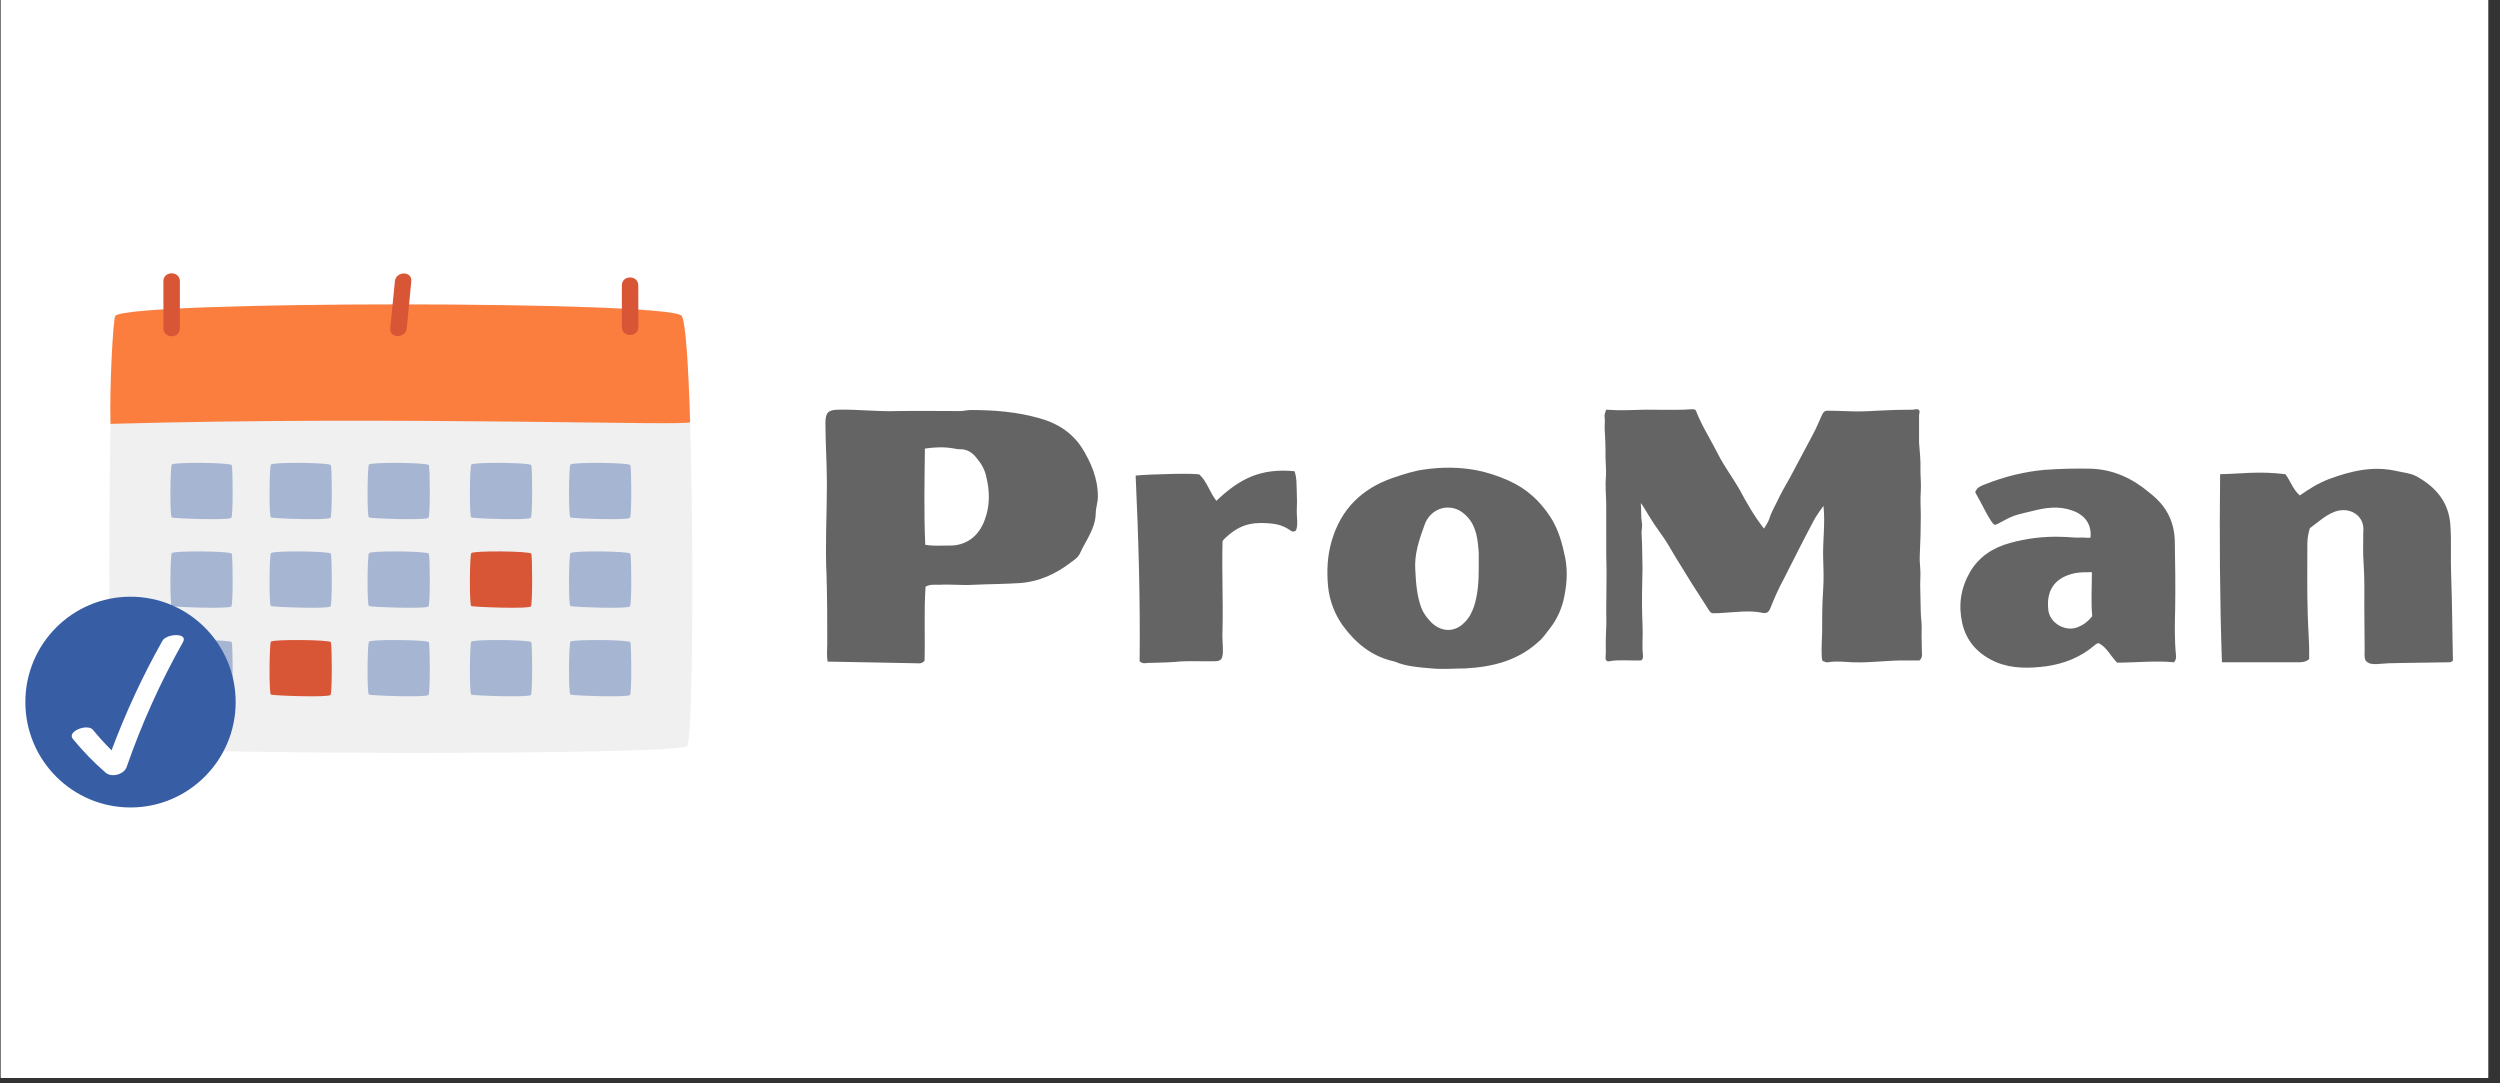 <svg xmlns="http://www.w3.org/2000/svg" xmlns:xlink="http://www.w3.org/1999/xlink" width="150" zoomAndPan="magnify" viewBox="0 0 112.5 48.75" height="65" preserveAspectRatio="xMidYMid meet" version="1.0"><rect x="0" y="0" width="112.5" height="48.75" fill="#333333" stroke="none"/><defs><g/><clipPath id="16ef4f0c88"><path d="M 0.039 0 L 111.965 0 L 111.965 48.5 L 0.039 48.5 Z M 0.039 0 " clip-rule="nonzero"/></clipPath><clipPath id="ee157bbf94"><path d="M 0.039 11.168 L 32.266 11.168 L 32.266 37.398 L 0.039 37.398 Z M 0.039 11.168 " clip-rule="nonzero"/></clipPath></defs><g clip-path="url(#16ef4f0c88)"><path fill="#ffffff" d="M 0.039 0 L 112.461 0 L 112.461 55.461 L 0.039 55.461 Z M 0.039 0 " fill-opacity="1" fill-rule="nonzero"/><path fill="#ffffff" d="M 0.039 0 L 112.461 0 L 112.461 48.719 L 0.039 48.719 Z M 0.039 0 " fill-opacity="1" fill-rule="nonzero"/><path fill="#ffffff" d="M 0.039 0 L 112.461 0 L 112.461 48.719 L 0.039 48.719 Z M 0.039 0 " fill-opacity="1" fill-rule="nonzero"/></g><g clip-path="url(#ee157bbf94)"><path fill="#ffffff" d="M 5.871 37.398 C 2.676 37.398 0.074 34.793 0.074 31.594 C 0.074 29.145 1.621 26.977 3.859 26.145 C 3.852 23.637 3.875 20.852 3.922 18.543 C 3.945 17.27 3.977 16.199 4.012 15.445 C 4.07 14.152 4.102 13.801 4.441 13.457 C 4.703 13.195 4.984 13.051 6.289 12.934 C 6.289 12.84 6.289 12.746 6.289 12.656 C 6.289 12.141 6.551 11.68 6.988 11.426 C 7.441 11.168 8.004 11.168 8.457 11.43 C 8.895 11.68 9.156 12.141 9.156 12.656 C 9.156 12.695 9.156 12.73 9.156 12.77 C 11.176 12.695 13.824 12.648 16.703 12.637 C 16.707 12.609 16.707 12.582 16.711 12.559 C 16.789 11.742 17.496 11.168 18.316 11.246 C 19.051 11.32 19.582 11.918 19.574 12.637 C 22.402 12.652 24.977 12.699 26.922 12.773 C 26.957 12.012 27.574 11.422 28.352 11.418 C 28.352 11.418 28.352 11.418 28.355 11.418 C 29.156 11.418 29.785 12.043 29.785 12.84 L 29.785 12.949 C 30.926 13.062 31.23 13.215 31.496 13.539 C 31.738 13.836 31.914 14.051 32.062 17.418 C 32.137 19.133 32.188 21.465 32.207 23.977 C 32.227 26.344 32.219 28.715 32.18 30.484 C 32.16 31.422 32.133 32.168 32.102 32.711 C 32.043 33.633 31.984 33.965 31.727 34.27 C 31.406 34.641 30.988 34.691 30.332 34.742 C 29.926 34.777 29.352 34.805 28.621 34.828 C 27.293 34.875 25.406 34.91 23.164 34.926 C 19.117 34.961 14.285 34.945 10.645 34.883 C 9.57 36.449 7.797 37.398 5.871 37.398 Z M 29.707 14.633 Z M 29.707 14.633 " fill-opacity="1" fill-rule="nonzero"/></g><path fill="#e6e6e6" d="M 30.672 14.211 C 31.23 14.898 31.293 33.141 30.922 33.574 C 30.547 34.012 5.629 33.949 5.191 33.574 C 4.758 33.203 4.91 14.492 5.191 14.211 C 5.875 13.527 30.113 13.527 30.672 14.211 Z M 30.672 14.211 C 31.23 14.898 31.293 33.141 30.922 33.574 C 30.547 34.012 5.629 33.949 5.191 33.574 C 4.758 33.203 4.91 14.492 5.191 14.211 C 5.875 13.527 30.113 13.527 30.672 14.211 Z M 30.672 14.211 " fill-opacity="0.6" fill-rule="nonzero"/><path fill="#375da5" d="M 10.426 20.93 C 10.363 20.812 7.82 20.789 7.73 20.906 C 7.66 20.996 7.637 23.242 7.73 23.285 C 7.824 23.332 10.332 23.426 10.414 23.297 C 10.492 23.168 10.48 21.023 10.426 20.93 Z M 14.887 20.93 C 14.824 20.812 12.281 20.789 12.191 20.906 C 12.121 20.996 12.098 23.242 12.191 23.285 C 12.285 23.332 14.793 23.426 14.875 23.297 C 14.953 23.168 14.941 21.023 14.887 20.93 Z M 19.297 20.93 C 19.234 20.812 16.691 20.789 16.602 20.906 C 16.531 20.996 16.508 23.242 16.602 23.285 C 16.695 23.332 19.203 23.426 19.285 23.297 C 19.363 23.168 19.352 21.023 19.297 20.93 Z M 23.906 20.93 C 23.84 20.812 21.297 20.789 21.207 20.906 C 21.137 20.996 21.113 23.242 21.207 23.285 C 21.301 23.332 23.809 23.426 23.891 23.297 C 23.969 23.168 23.957 21.023 23.906 20.93 Z M 28.363 20.93 C 28.301 20.812 25.758 20.789 25.668 20.906 C 25.598 20.996 25.574 23.242 25.668 23.285 C 25.762 23.332 28.27 23.426 28.352 23.297 C 28.43 23.168 28.418 21.023 28.363 20.93 Z M 10.426 24.914 C 10.363 24.797 7.82 24.773 7.73 24.891 C 7.66 24.98 7.637 27.227 7.73 27.273 C 7.824 27.316 10.332 27.414 10.414 27.285 C 10.492 27.152 10.48 25.008 10.426 24.914 Z M 14.887 24.914 C 14.824 24.797 12.281 24.773 12.191 24.891 C 12.121 24.98 12.098 27.227 12.191 27.273 C 12.285 27.316 14.793 27.414 14.875 27.285 C 14.953 27.152 14.941 25.008 14.887 24.914 Z M 19.297 24.914 C 19.234 24.797 16.691 24.773 16.602 24.891 C 16.531 24.98 16.508 27.227 16.602 27.273 C 16.695 27.316 19.203 27.414 19.285 27.285 C 19.363 27.152 19.352 25.008 19.297 24.914 Z M 28.363 24.914 C 28.301 24.797 25.758 24.773 25.668 24.891 C 25.598 24.98 25.574 27.227 25.668 27.273 C 25.762 27.316 28.27 27.414 28.352 27.285 C 28.43 27.152 28.418 25.008 28.363 24.914 Z M 10.426 28.898 C 10.363 28.785 7.82 28.762 7.73 28.875 C 7.66 28.969 7.637 31.211 7.73 31.258 C 7.824 31.301 10.332 31.398 10.414 31.27 C 10.492 31.141 10.48 28.992 10.426 28.898 Z M 19.297 28.898 C 19.234 28.785 16.691 28.762 16.602 28.875 C 16.531 28.969 16.508 31.211 16.602 31.258 C 16.695 31.301 19.203 31.398 19.285 31.27 C 19.363 31.141 19.352 28.992 19.297 28.898 Z M 23.906 28.898 C 23.84 28.785 21.297 28.762 21.207 28.875 C 21.137 28.969 21.113 31.211 21.207 31.258 C 21.301 31.301 23.809 31.398 23.891 31.27 C 23.969 31.141 23.957 28.992 23.906 28.898 Z M 28.363 28.898 C 28.301 28.785 25.758 28.762 25.668 28.875 C 25.598 28.969 25.574 31.211 25.668 31.258 C 25.762 31.301 28.27 31.398 28.352 31.27 C 28.43 31.141 28.418 28.992 28.363 28.898 Z M 28.363 28.898 " fill-opacity="0.4" fill-rule="nonzero"/><path fill="#375da5" d="M 10.605 31.594 C 10.605 34.211 8.484 36.336 5.871 36.336 C 3.258 36.336 1.141 34.211 1.141 31.594 C 1.141 28.973 3.258 26.852 5.871 26.852 C 8.484 26.852 10.605 28.973 10.605 31.594 Z M 10.605 31.594 C 10.605 34.211 8.484 36.336 5.871 36.336 C 3.258 36.336 1.141 34.211 1.141 31.594 C 1.141 28.973 3.258 26.852 5.871 26.852 C 8.484 26.852 10.605 28.973 10.605 31.594 Z M 10.605 31.594 " fill-opacity="1" fill-rule="nonzero"/><path fill="#fb7e3e" d="M 4.973 19.074 C 4.922 17.367 5.094 14.309 5.191 14.211 C 5.875 13.527 30.113 13.527 30.672 14.211 C 30.848 14.43 30.977 16.395 31.055 18.996 C 31.062 19.191 17.934 18.707 4.973 19.074 Z M 4.973 19.074 C 4.922 17.367 5.094 14.309 5.191 14.211 C 5.875 13.527 30.113 13.527 30.672 14.211 C 30.848 14.43 30.977 16.395 31.055 18.996 C 31.062 19.191 17.934 18.707 4.973 19.074 Z M 4.973 19.074 " fill-opacity="1" fill-rule="nonzero"/><path fill="#d85536" d="M 7.352 12.656 C 7.352 12.18 8.094 12.18 8.094 12.656 C 8.094 13.359 8.094 14.066 8.094 14.773 C 8.094 15.25 7.355 15.25 7.355 14.773 C 7.352 14.066 7.352 13.359 7.352 12.656 Z M 27.984 12.844 C 27.984 13.465 27.984 14.09 27.984 14.715 C 27.984 15.191 28.723 15.191 28.727 14.715 C 28.727 14.09 28.723 13.465 28.723 12.844 C 28.723 12.367 27.984 12.363 27.984 12.844 Z M 17.77 12.66 C 17.703 13.363 17.633 14.066 17.562 14.766 C 17.516 15.242 18.258 15.238 18.305 14.766 C 18.371 14.066 18.441 13.363 18.508 12.66 C 18.555 12.188 17.816 12.188 17.77 12.66 Z M 23.906 24.914 C 23.84 24.797 21.297 24.773 21.207 24.891 C 21.137 24.98 21.113 27.227 21.207 27.273 C 21.301 27.316 23.809 27.414 23.891 27.285 C 23.969 27.152 23.957 25.008 23.906 24.914 Z M 14.887 28.898 C 14.824 28.785 12.281 28.762 12.191 28.875 C 12.121 28.969 12.098 31.211 12.191 31.258 C 12.285 31.301 14.793 31.398 14.875 31.27 C 14.953 31.141 14.941 28.992 14.887 28.898 Z M 14.887 28.898 " fill-opacity="1" fill-rule="nonzero"/><path fill="#ffffff" d="M 8.234 28.895 C 7.223 30.691 6.375 32.566 5.699 34.516 C 5.582 34.852 5.023 35.004 4.754 34.77 C 4.215 34.305 3.727 33.797 3.277 33.25 C 3 32.91 3.941 32.547 4.184 32.844 C 4.445 33.164 4.727 33.473 5.02 33.766 C 5.656 32.066 6.418 30.418 7.309 28.836 C 7.488 28.512 8.48 28.457 8.234 28.895 Z M 8.234 28.895 C 7.223 30.691 6.375 32.566 5.699 34.516 C 5.582 34.852 5.023 35.004 4.754 34.77 C 4.215 34.305 3.727 33.797 3.277 33.25 C 3 32.91 3.941 32.547 4.184 32.844 C 4.445 33.164 4.727 33.473 5.02 33.766 C 5.656 32.066 6.418 30.418 7.309 28.836 C 7.488 28.512 8.48 28.457 8.234 28.895 Z M 8.234 28.895 " fill-opacity="1" fill-rule="nonzero"/><g fill="#646464" fill-opacity="1"><g transform="translate(36.171, 29.803)"><g><path d="M 1.539 -11.367 C 1.102 -11.352 0.988 -11.254 0.973 -10.801 C 0.973 -9.879 1.039 -8.953 1.039 -8.027 C 1.039 -6.648 0.957 -5.27 1.023 -3.91 C 1.055 -2.887 1.055 -1.848 1.055 -0.828 C 1.055 -0.582 1.023 -0.324 1.07 -0.031 C 2.48 0 3.844 0.016 5.207 0.047 C 5.289 0.047 5.352 0.016 5.434 -0.066 C 5.465 -1.168 5.402 -2.305 5.48 -3.406 C 5.707 -3.52 5.902 -3.488 6.098 -3.488 C 6.617 -3.52 7.137 -3.453 7.641 -3.488 C 8.352 -3.52 9.051 -3.52 9.746 -3.566 C 10.605 -3.633 11.367 -3.988 12.035 -4.508 C 12.195 -4.621 12.359 -4.734 12.441 -4.93 C 12.699 -5.496 13.121 -6.016 13.137 -6.699 C 13.137 -6.941 13.234 -7.199 13.234 -7.461 C 13.234 -8.27 12.926 -9 12.504 -9.668 C 12.035 -10.379 11.352 -10.785 10.559 -10.996 C 9.57 -11.273 8.547 -11.352 7.523 -11.352 C 7.363 -11.352 7.184 -11.305 7.023 -11.305 C 6.082 -11.305 5.141 -11.32 4.199 -11.305 C 3.324 -11.273 2.434 -11.387 1.539 -11.367 Z M 6.777 -9.617 C 6.859 -9.602 6.941 -9.586 7.023 -9.586 C 7.348 -9.602 7.605 -9.422 7.785 -9.18 C 7.98 -8.953 8.141 -8.676 8.207 -8.367 C 8.367 -7.719 8.387 -7.055 8.141 -6.406 C 7.898 -5.727 7.348 -5.223 6.504 -5.254 C 6.18 -5.254 5.84 -5.223 5.465 -5.289 C 5.402 -6.746 5.434 -8.156 5.449 -9.617 C 5.902 -9.684 6.34 -9.699 6.777 -9.617 Z M 6.777 -9.617 "/></g></g></g><g fill="#646464" fill-opacity="1"><g transform="translate(50.131, 29.803)"><g><path d="M 8.125 -8.598 C 6.602 -8.742 5.66 -8.27 4.605 -7.266 C 4.312 -7.641 4.184 -8.125 3.859 -8.434 C 3.875 -8.531 1.574 -8.465 0.973 -8.402 C 1.102 -5.594 1.184 -2.773 1.152 -0.047 C 1.281 0.066 1.379 0.047 1.477 0.031 C 1.898 0.016 2.32 0.016 2.742 -0.016 C 3.324 -0.082 3.91 -0.031 4.492 -0.047 C 4.801 -0.047 4.867 -0.113 4.898 -0.422 L 4.898 -0.68 C 4.883 -0.941 4.867 -1.215 4.883 -1.477 C 4.914 -2.855 4.848 -4.07 4.883 -5.449 C 4.945 -5.562 5.059 -5.629 5.156 -5.727 C 5.805 -6.277 6.375 -6.309 7.105 -6.242 C 7.395 -6.211 7.688 -6.113 7.93 -5.938 C 8.012 -5.871 8.094 -5.855 8.191 -5.938 C 8.289 -6.195 8.223 -6.488 8.223 -6.777 C 8.238 -7.055 8.238 -7.41 8.223 -7.688 C 8.207 -7.98 8.238 -8.238 8.125 -8.598 Z M 8.125 -8.598 "/></g></g></g><g fill="#646464" fill-opacity="1"><g transform="translate(59, 29.803)"><g><path d="M 5.094 -8.676 C 4.605 -8.613 4.121 -8.449 3.648 -8.289 C 2.27 -7.801 1.348 -6.895 0.926 -5.465 C 0.73 -4.785 0.699 -4.121 0.762 -3.422 C 0.828 -2.773 1.055 -2.172 1.426 -1.652 C 1.996 -0.875 2.707 -0.277 3.699 -0.047 C 3.715 -0.047 3.73 -0.031 3.762 -0.031 C 4.297 0.195 4.867 0.227 5.434 0.277 C 5.938 0.324 6.438 0.277 6.926 0.277 C 8.156 0.211 9.293 -0.066 10.234 -0.926 C 10.445 -1.102 10.59 -1.328 10.77 -1.559 C 11.043 -1.914 11.238 -2.32 11.352 -2.773 C 11.5 -3.406 11.562 -4.055 11.434 -4.703 C 11.305 -5.336 11.141 -5.938 10.801 -6.488 C 10.316 -7.25 9.699 -7.816 8.887 -8.176 C 8.418 -8.387 7.93 -8.547 7.43 -8.645 C 6.648 -8.789 5.871 -8.789 5.094 -8.676 Z M 6.262 -6.957 C 6.586 -6.926 6.828 -6.762 7.039 -6.535 C 7.445 -6.098 7.508 -5.48 7.543 -4.914 L 7.543 -4.234 C 7.543 -3.648 7.508 -3.066 7.332 -2.516 C 7.234 -2.238 7.105 -1.98 6.895 -1.785 C 6.391 -1.266 5.707 -1.395 5.289 -1.93 C 5.156 -2.074 5.027 -2.27 4.961 -2.449 C 4.754 -3 4.719 -3.586 4.688 -4.152 C 4.637 -4.867 4.867 -5.531 5.109 -6.195 C 5.289 -6.699 5.758 -7.008 6.262 -6.957 Z M 6.262 -6.957 "/></g></g></g><g fill="#646464" fill-opacity="1"><g transform="translate(71.225, 29.803)"><g><path d="M 15.082 -11.387 C 15.035 -11.387 14.938 -11.387 14.871 -11.367 C 14.32 -11.367 13.77 -11.352 13.219 -11.32 C 12.957 -11.305 12.684 -11.289 12.422 -11.289 C 11.969 -11.289 11.531 -11.32 11.078 -11.32 C 10.898 -11.336 10.832 -11.273 10.77 -11.141 C 10.641 -10.867 10.527 -10.574 10.379 -10.297 C 10.07 -9.715 9.762 -9.133 9.457 -8.562 C 9.277 -8.207 9.051 -7.852 8.871 -7.492 C 8.711 -7.137 8.5 -6.812 8.387 -6.438 C 8.336 -6.293 8.238 -6.164 8.156 -6.016 C 7.719 -6.57 7.379 -7.168 7.039 -7.801 C 6.73 -8.336 6.359 -8.824 6.082 -9.375 C 5.758 -10.023 5.352 -10.641 5.094 -11.32 C 5.059 -11.387 4.996 -11.387 4.898 -11.387 C 4.785 -11.387 4.656 -11.367 4.543 -11.367 C 3.973 -11.352 3.391 -11.367 2.82 -11.367 C 2.223 -11.352 1.672 -11.32 1.055 -11.367 C 1.004 -11.238 0.957 -11.125 0.988 -10.98 C 1.004 -10.816 0.973 -10.641 0.988 -10.445 C 1.004 -10.152 1.023 -9.859 1.023 -9.551 C 1.004 -9.133 1.07 -8.727 1.039 -8.305 C 1.004 -7.898 1.055 -7.492 1.055 -7.07 L 1.055 -5.516 C 1.055 -5.027 1.055 -4.559 1.07 -4.086 L 1.055 -2.223 C 1.07 -1.863 1.055 -1.508 1.039 -1.168 C 1.023 -0.844 1.055 -0.504 1.023 -0.195 C 1.023 -0.098 1.086 -0.016 1.199 -0.047 C 1.59 -0.129 2.207 -0.066 2.594 -0.082 C 2.773 -0.098 2.691 -0.438 2.691 -0.504 C 2.676 -0.891 2.707 -1.25 2.691 -1.621 C 2.66 -2.27 2.66 -2.934 2.676 -3.602 C 2.691 -4.008 2.691 -4.445 2.676 -4.867 C 2.676 -5.191 2.66 -5.516 2.645 -5.84 C 2.645 -5.984 2.691 -6.148 2.66 -6.277 C 2.609 -6.57 2.645 -6.844 2.609 -7.168 C 2.773 -6.957 2.855 -6.777 2.969 -6.602 C 3.129 -6.34 3.309 -6.066 3.488 -5.824 C 3.746 -5.48 3.941 -5.125 4.152 -4.77 C 4.477 -4.25 4.801 -3.699 5.141 -3.18 C 5.32 -2.887 5.516 -2.609 5.691 -2.32 C 5.742 -2.254 5.789 -2.207 5.855 -2.207 C 6 -2.207 6.148 -2.207 6.293 -2.223 C 6.895 -2.254 7.508 -2.352 8.094 -2.223 C 8.27 -2.191 8.367 -2.254 8.434 -2.418 C 8.613 -2.871 8.805 -3.309 9.035 -3.73 C 9.504 -4.656 9.957 -5.562 10.445 -6.473 C 10.559 -6.664 10.688 -6.844 10.832 -7.039 C 10.914 -6.262 10.801 -5.516 10.816 -4.754 C 10.832 -4.266 10.852 -3.746 10.816 -3.242 C 10.77 -2.594 10.77 -1.961 10.77 -1.312 C 10.754 -0.91 10.719 -0.227 10.785 -0.066 C 10.898 -0.031 10.93 0.016 11.027 0 C 11.402 -0.066 11.773 -0.016 12.148 0 C 12.957 0.031 13.77 -0.098 14.562 -0.082 L 15.148 -0.082 C 15.262 -0.18 15.277 -0.293 15.262 -0.422 C 15.262 -0.664 15.246 -0.941 15.246 -1.184 C 15.246 -1.426 15.262 -1.688 15.23 -1.93 C 15.195 -2.27 15.211 -2.594 15.195 -2.934 C 15.18 -3.293 15.18 -3.633 15.195 -3.988 C 15.195 -4.266 15.148 -4.523 15.164 -4.785 C 15.195 -5.402 15.211 -6.016 15.211 -6.648 C 15.211 -6.988 15.18 -7.363 15.211 -7.703 C 15.23 -8.027 15.195 -8.336 15.195 -8.66 C 15.211 -9.066 15.164 -9.473 15.133 -9.879 L 15.133 -11.109 C 15.133 -11.223 15.211 -11.305 15.082 -11.387 Z M 15.082 -11.387 "/></g></g></g><g fill="#646464" fill-opacity="1"><g transform="translate(87.487, 29.803)"><g><path d="M 6.617 -8.711 C 5.918 -8.727 5.223 -8.711 4.523 -8.66 C 3.602 -8.578 2.707 -8.352 1.848 -8.012 C 1.688 -7.945 1.492 -7.898 1.395 -7.656 C 1.688 -7.152 2.074 -6.309 2.254 -6.195 C 2.305 -6.148 2.578 -6.324 2.742 -6.406 C 3.18 -6.648 3.473 -6.684 3.926 -6.797 C 4.559 -6.957 5.125 -7.055 5.773 -6.828 C 6.324 -6.633 6.648 -6.211 6.586 -5.613 C 6.473 -5.578 6.277 -5.629 6.164 -5.613 C 5.871 -5.594 5.594 -5.645 5.305 -5.645 C 4.508 -5.676 3.715 -5.578 2.953 -5.367 C 2.191 -5.156 1.574 -4.754 1.168 -4.07 C 0.746 -3.34 0.633 -2.578 0.812 -1.77 C 1.004 -0.91 1.559 -0.34 2.352 0 C 3.066 0.293 3.828 0.277 4.59 0.18 C 5.383 0.066 6.113 -0.211 6.746 -0.746 C 6.812 -0.793 6.859 -0.859 6.957 -0.859 C 7.316 -0.68 7.477 -0.293 7.785 0.016 C 8.645 0.016 9.504 -0.082 10.348 0 C 10.445 -0.129 10.445 -0.227 10.43 -0.34 C 10.363 -1.004 10.379 -1.734 10.395 -2.398 C 10.414 -3.422 10.395 -4.445 10.379 -5.465 C 10.363 -6.035 10.203 -6.57 9.844 -7.039 C 9.668 -7.266 9.457 -7.461 9.227 -7.641 C 8.48 -8.27 7.621 -8.676 6.617 -8.711 Z M 6.648 -4.055 C 6.648 -3.355 6.602 -2.707 6.664 -2.074 C 6.488 -1.848 6.277 -1.688 6.035 -1.59 C 5.496 -1.348 4.77 -1.734 4.688 -2.336 C 4.59 -3.18 4.914 -3.797 5.871 -4.008 C 6.113 -4.055 6.375 -4.055 6.648 -4.055 Z M 6.648 -4.055 "/></g></g></g><g fill="#646464" fill-opacity="1"><g transform="translate(98.917, 29.803)"><g><path d="M 8.969 -8.598 C 7.883 -8.855 6.875 -8.613 5.871 -8.238 C 5.402 -8.059 4.996 -7.801 4.574 -7.508 C 4.281 -7.754 4.137 -8.191 3.926 -8.465 C 2.676 -8.613 1.961 -8.48 0.988 -8.465 C 0.957 -5.66 0.973 -2.789 1.07 0 L 4.395 0 C 4.605 0 4.816 0.016 4.996 -0.145 C 5.012 -0.844 4.945 -1.508 4.93 -2.191 C 4.898 -3.242 4.914 -4.281 4.914 -5.336 C 4.914 -5.578 4.961 -5.824 5.027 -6.035 C 5.402 -6.309 5.727 -6.617 6.148 -6.777 C 6.812 -7.023 7.523 -6.602 7.43 -5.855 C 7.43 -5.352 7.41 -4.93 7.445 -4.461 C 7.492 -3.797 7.477 -3.113 7.477 -2.434 C 7.477 -1.816 7.492 -1.184 7.492 -0.551 C 7.492 -0.406 7.461 -0.227 7.543 -0.066 C 7.688 0.082 7.832 0.082 8.012 0.082 C 8.418 0.047 8.758 0.031 9.164 0.031 C 9.859 0.016 10.559 0.016 11.254 0 C 11.336 0 11.402 0 11.465 -0.082 C 11.434 -1.328 11.434 -2.594 11.387 -3.859 C 11.352 -4.621 11.402 -5.383 11.352 -6.148 C 11.289 -7.199 10.703 -7.883 9.828 -8.367 C 9.551 -8.516 9.262 -8.531 8.969 -8.598 Z M 8.969 -8.598 "/></g></g></g></svg>